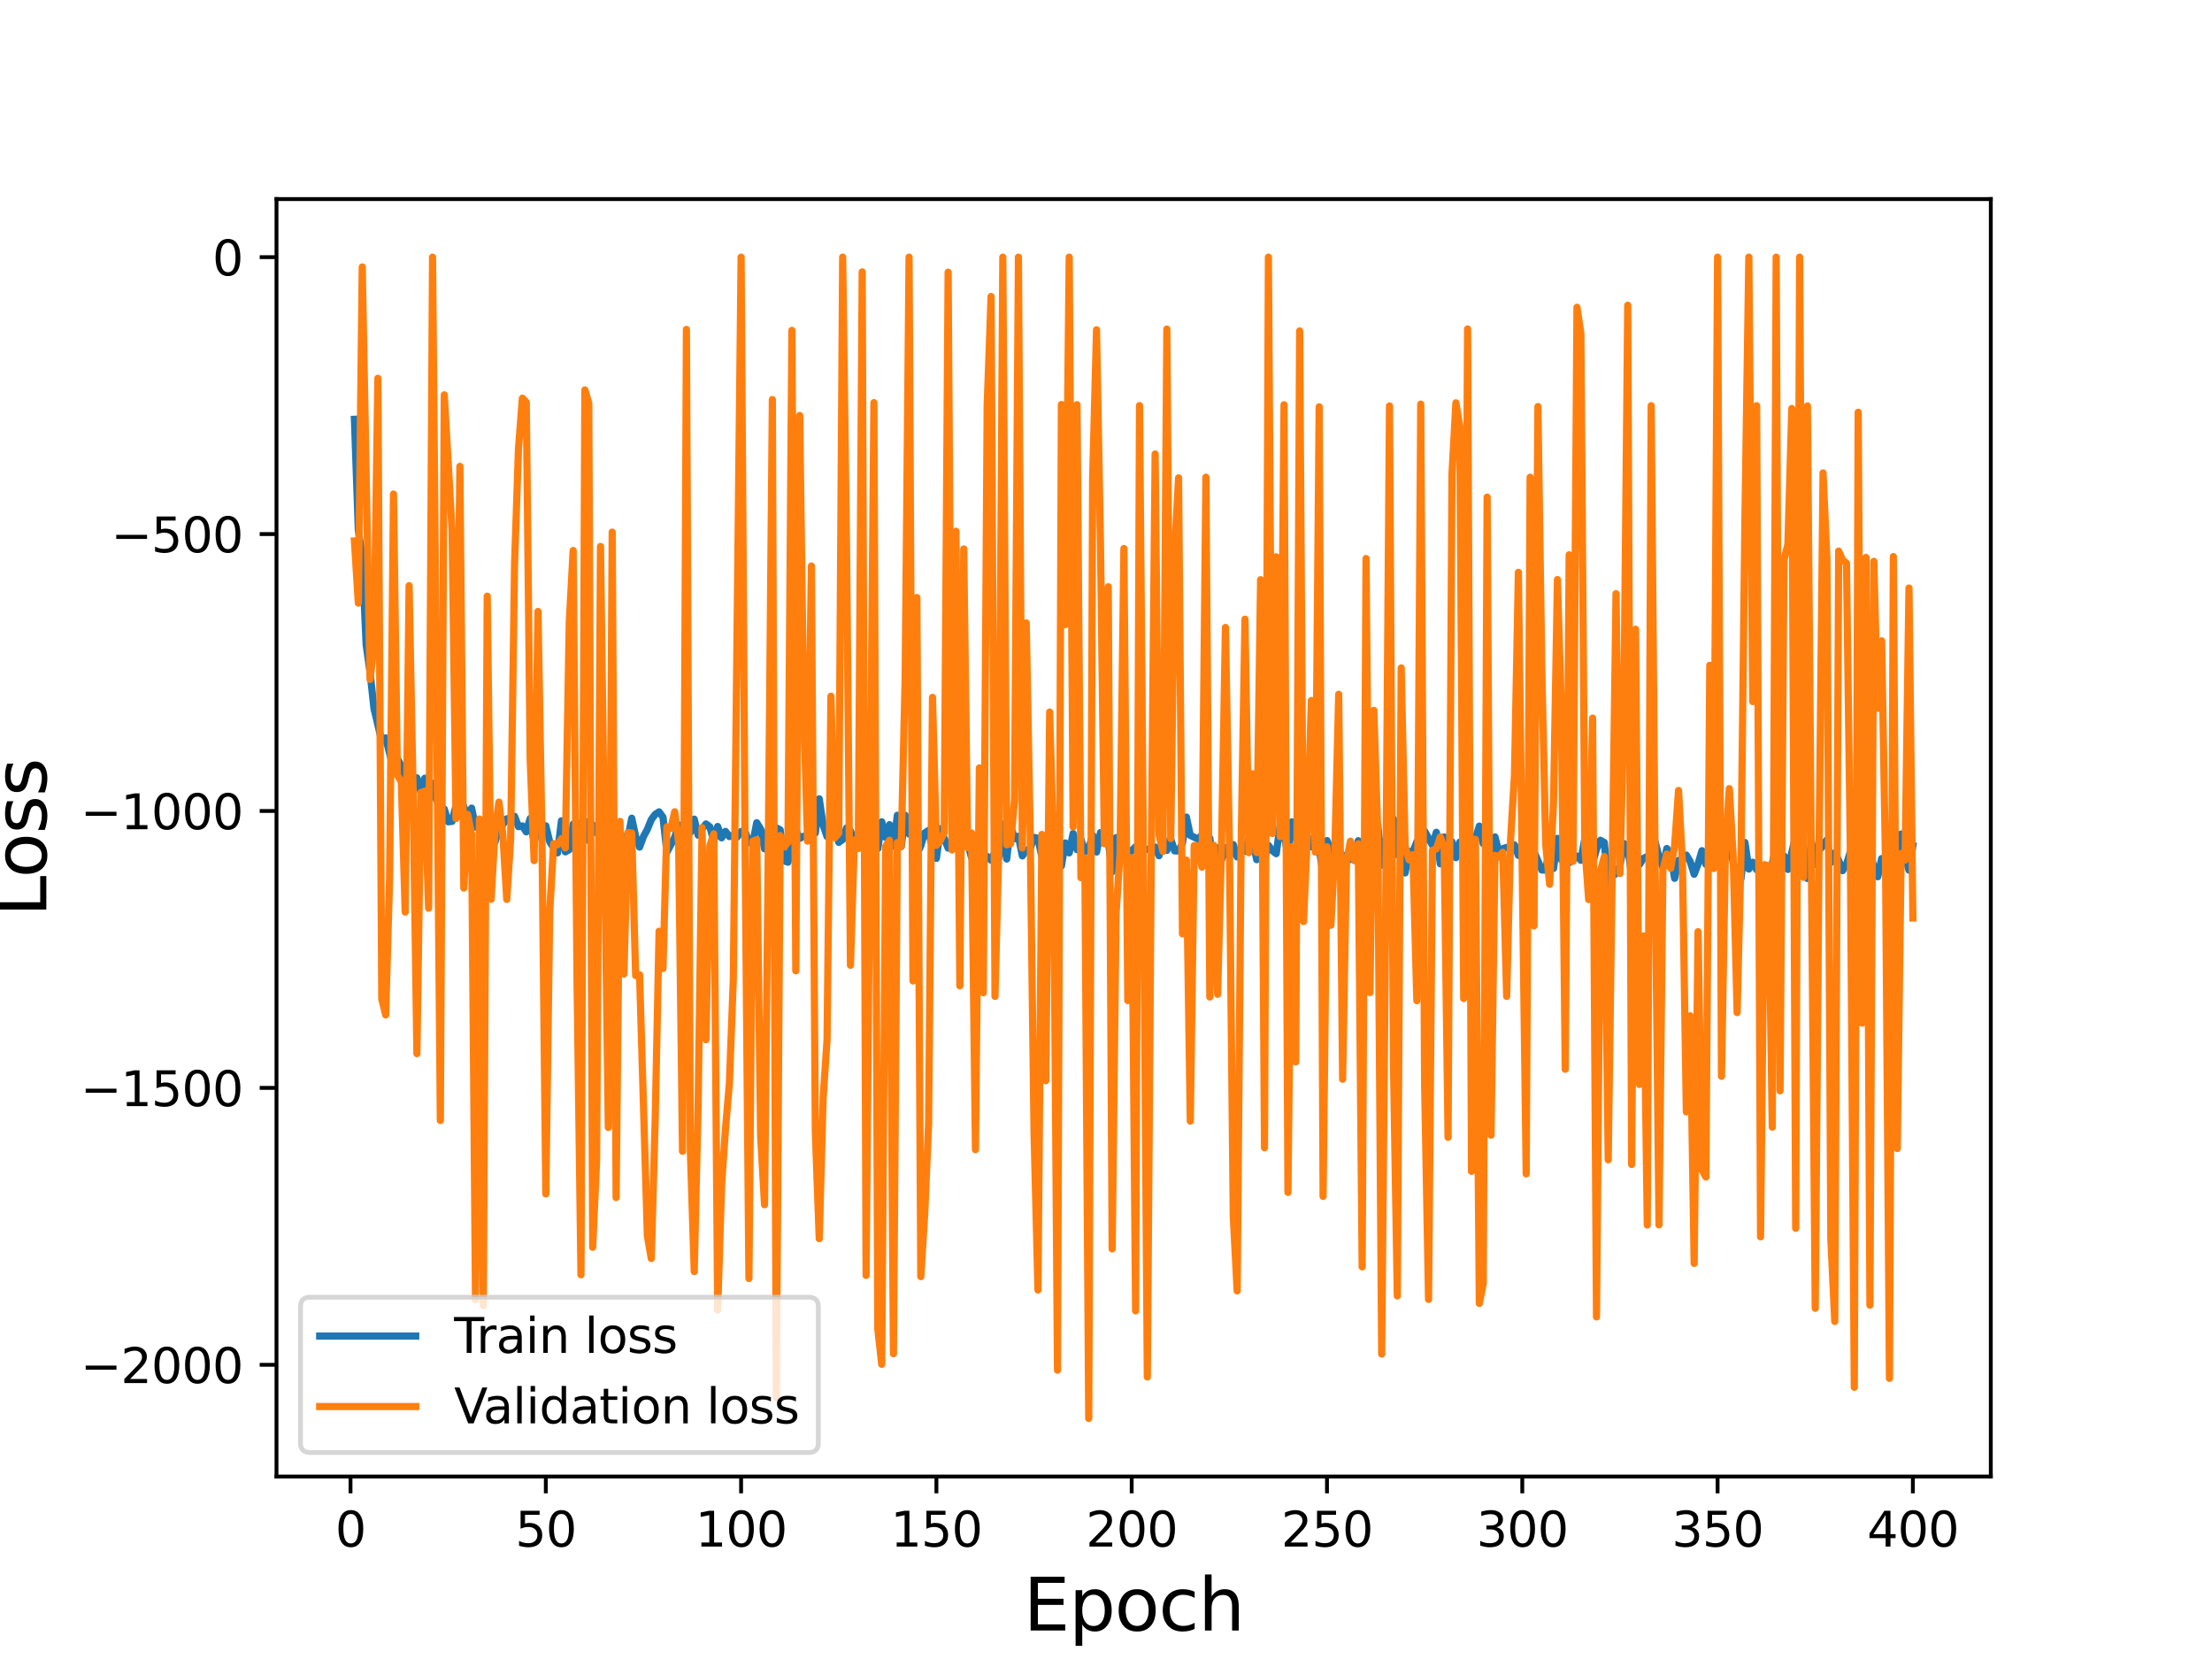 <?xml version="1.0" encoding="utf-8" standalone="no"?>
<!DOCTYPE svg PUBLIC "-//W3C//DTD SVG 1.1//EN"
  "http://www.w3.org/Graphics/SVG/1.1/DTD/svg11.dtd">
<svg height="345.6pt" version="1.1" viewBox="0 0 460.8 345.6" width="460.8pt" xmlns="http://www.w3.org/2000/svg" xmlns:xlink="http://www.w3.org/1999/xlink">
 <defs>
  <style type="text/css">*{stroke-linecap:butt;stroke-linejoin:round;}</style>
 </defs>
 <g id="figure_1">
  <g id="patch_1">
   <path d="M 0 345.6 
L 460.8 345.6 
L 460.8 0 
L 0 0 
z
" style="fill:#ffffff;"/>
  </g>
  <g id="axes_1">
   <g id="patch_2">
    <path d="M 57.6 307.584 
L 414.72 307.584 
L 414.72 41.472 
L 57.6 41.472 
z
" style="fill:#ffffff;"/>
   </g>
   <g id="matplotlib.axis_1">
    <g id="xtick_1">
     <g id="line2d_1">
      <defs>
       <path d="M 0 0 
L 0 3.5 
" id="m13e61c61d8" style="stroke:#000000;stroke-width:0.8;"/>
      </defs>
      <g>
       <use style="stroke:#000000;stroke-width:0.8;" x="73.019" xlink:href="#m13e61c61d8" y="307.584"/>
      </g>
     </g>
     <g id="text_1">
      <!-- 0 -->
      <g transform="translate(69.838 322.182)scale(0.1 -0.1)">
       <defs>
        <path d="M 2034 4250 
Q 1547 4250 1301 3770 
Q 1056 3291 1056 2328 
Q 1056 1369 1301 889 
Q 1547 409 2034 409 
Q 2525 409 2770 889 
Q 3016 1369 3016 2328 
Q 3016 3291 2770 3770 
Q 2525 4250 2034 4250 
z
M 2034 4750 
Q 2819 4750 3233 4129 
Q 3647 3509 3647 2328 
Q 3647 1150 3233 529 
Q 2819 -91 2034 -91 
Q 1250 -91 836 529 
Q 422 1150 422 2328 
Q 422 3509 836 4129 
Q 1250 4750 2034 4750 
z
" id="DejaVuSans-30" transform="scale(0.016)"/>
       </defs>
       <use xlink:href="#DejaVuSans-30"/>
      </g>
     </g>
    </g>
    <g id="xtick_2">
     <g id="line2d_2">
      <g>
       <use style="stroke:#000000;stroke-width:0.8;" x="113.703" xlink:href="#m13e61c61d8" y="307.584"/>
      </g>
     </g>
     <g id="text_2">
      <!-- 50 -->
      <g transform="translate(107.34 322.182)scale(0.1 -0.1)">
       <defs>
        <path d="M 691 4666 
L 3169 4666 
L 3169 4134 
L 1269 4134 
L 1269 2991 
Q 1406 3038 1543 3061 
Q 1681 3084 1819 3084 
Q 2600 3084 3056 2656 
Q 3513 2228 3513 1497 
Q 3513 744 3044 326 
Q 2575 -91 1722 -91 
Q 1428 -91 1123 -41 
Q 819 9 494 109 
L 494 744 
Q 775 591 1075 516 
Q 1375 441 1709 441 
Q 2250 441 2565 725 
Q 2881 1009 2881 1497 
Q 2881 1984 2565 2268 
Q 2250 2553 1709 2553 
Q 1456 2553 1204 2497 
Q 953 2441 691 2322 
L 691 4666 
z
" id="DejaVuSans-35" transform="scale(0.016)"/>
       </defs>
       <use xlink:href="#DejaVuSans-35"/>
       <use x="63.623" xlink:href="#DejaVuSans-30"/>
      </g>
     </g>
    </g>
    <g id="xtick_3">
     <g id="line2d_3">
      <g>
       <use style="stroke:#000000;stroke-width:0.8;" x="154.386" xlink:href="#m13e61c61d8" y="307.584"/>
      </g>
     </g>
     <g id="text_3">
      <!-- 100 -->
      <g transform="translate(144.842 322.182)scale(0.1 -0.1)">
       <defs>
        <path d="M 794 531 
L 1825 531 
L 1825 4091 
L 703 3866 
L 703 4441 
L 1819 4666 
L 2450 4666 
L 2450 531 
L 3481 531 
L 3481 0 
L 794 0 
L 794 531 
z
" id="DejaVuSans-31" transform="scale(0.016)"/>
       </defs>
       <use xlink:href="#DejaVuSans-31"/>
       <use x="63.623" xlink:href="#DejaVuSans-30"/>
       <use x="127.246" xlink:href="#DejaVuSans-30"/>
      </g>
     </g>
    </g>
    <g id="xtick_4">
     <g id="line2d_4">
      <g>
       <use style="stroke:#000000;stroke-width:0.8;" x="195.07" xlink:href="#m13e61c61d8" y="307.584"/>
      </g>
     </g>
     <g id="text_4">
      <!-- 150 -->
      <g transform="translate(185.526 322.182)scale(0.1 -0.1)">
       <use xlink:href="#DejaVuSans-31"/>
       <use x="63.623" xlink:href="#DejaVuSans-35"/>
       <use x="127.246" xlink:href="#DejaVuSans-30"/>
      </g>
     </g>
    </g>
    <g id="xtick_5">
     <g id="line2d_5">
      <g>
       <use style="stroke:#000000;stroke-width:0.8;" x="235.753" xlink:href="#m13e61c61d8" y="307.584"/>
      </g>
     </g>
     <g id="text_5">
      <!-- 200 -->
      <g transform="translate(226.209 322.182)scale(0.1 -0.1)">
       <defs>
        <path d="M 1228 531 
L 3431 531 
L 3431 0 
L 469 0 
L 469 531 
Q 828 903 1448 1529 
Q 2069 2156 2228 2338 
Q 2531 2678 2651 2914 
Q 2772 3150 2772 3378 
Q 2772 3750 2511 3984 
Q 2250 4219 1831 4219 
Q 1534 4219 1204 4116 
Q 875 4013 500 3803 
L 500 4441 
Q 881 4594 1212 4672 
Q 1544 4750 1819 4750 
Q 2544 4750 2975 4387 
Q 3406 4025 3406 3419 
Q 3406 3131 3298 2873 
Q 3191 2616 2906 2266 
Q 2828 2175 2409 1742 
Q 1991 1309 1228 531 
z
" id="DejaVuSans-32" transform="scale(0.016)"/>
       </defs>
       <use xlink:href="#DejaVuSans-32"/>
       <use x="63.623" xlink:href="#DejaVuSans-30"/>
       <use x="127.246" xlink:href="#DejaVuSans-30"/>
      </g>
     </g>
    </g>
    <g id="xtick_6">
     <g id="line2d_6">
      <g>
       <use style="stroke:#000000;stroke-width:0.8;" x="276.437" xlink:href="#m13e61c61d8" y="307.584"/>
      </g>
     </g>
     <g id="text_6">
      <!-- 250 -->
      <g transform="translate(266.893 322.182)scale(0.1 -0.1)">
       <use xlink:href="#DejaVuSans-32"/>
       <use x="63.623" xlink:href="#DejaVuSans-35"/>
       <use x="127.246" xlink:href="#DejaVuSans-30"/>
      </g>
     </g>
    </g>
    <g id="xtick_7">
     <g id="line2d_7">
      <g>
       <use style="stroke:#000000;stroke-width:0.8;" x="317.12" xlink:href="#m13e61c61d8" y="307.584"/>
      </g>
     </g>
     <g id="text_7">
      <!-- 300 -->
      <g transform="translate(307.576 322.182)scale(0.1 -0.1)">
       <defs>
        <path d="M 2597 2516 
Q 3050 2419 3304 2112 
Q 3559 1806 3559 1356 
Q 3559 666 3084 287 
Q 2609 -91 1734 -91 
Q 1441 -91 1130 -33 
Q 819 25 488 141 
L 488 750 
Q 750 597 1062 519 
Q 1375 441 1716 441 
Q 2309 441 2620 675 
Q 2931 909 2931 1356 
Q 2931 1769 2642 2001 
Q 2353 2234 1838 2234 
L 1294 2234 
L 1294 2753 
L 1863 2753 
Q 2328 2753 2575 2939 
Q 2822 3125 2822 3475 
Q 2822 3834 2567 4026 
Q 2313 4219 1838 4219 
Q 1578 4219 1281 4162 
Q 984 4106 628 3988 
L 628 4550 
Q 988 4650 1302 4700 
Q 1616 4750 1894 4750 
Q 2613 4750 3031 4423 
Q 3450 4097 3450 3541 
Q 3450 3153 3228 2886 
Q 3006 2619 2597 2516 
z
" id="DejaVuSans-33" transform="scale(0.016)"/>
       </defs>
       <use xlink:href="#DejaVuSans-33"/>
       <use x="63.623" xlink:href="#DejaVuSans-30"/>
       <use x="127.246" xlink:href="#DejaVuSans-30"/>
      </g>
     </g>
    </g>
    <g id="xtick_8">
     <g id="line2d_8">
      <g>
       <use style="stroke:#000000;stroke-width:0.8;" x="357.804" xlink:href="#m13e61c61d8" y="307.584"/>
      </g>
     </g>
     <g id="text_8">
      <!-- 350 -->
      <g transform="translate(348.26 322.182)scale(0.1 -0.1)">
       <use xlink:href="#DejaVuSans-33"/>
       <use x="63.623" xlink:href="#DejaVuSans-35"/>
       <use x="127.246" xlink:href="#DejaVuSans-30"/>
      </g>
     </g>
    </g>
    <g id="xtick_9">
     <g id="line2d_9">
      <g>
       <use style="stroke:#000000;stroke-width:0.8;" x="398.487" xlink:href="#m13e61c61d8" y="307.584"/>
      </g>
     </g>
     <g id="text_9">
      <!-- 400 -->
      <g transform="translate(388.944 322.182)scale(0.1 -0.1)">
       <defs>
        <path d="M 2419 4116 
L 825 1625 
L 2419 1625 
L 2419 4116 
z
M 2253 4666 
L 3047 4666 
L 3047 1625 
L 3713 1625 
L 3713 1100 
L 3047 1100 
L 3047 0 
L 2419 0 
L 2419 1100 
L 313 1100 
L 313 1709 
L 2253 4666 
z
" id="DejaVuSans-34" transform="scale(0.016)"/>
       </defs>
       <use xlink:href="#DejaVuSans-34"/>
       <use x="63.623" xlink:href="#DejaVuSans-30"/>
       <use x="127.246" xlink:href="#DejaVuSans-30"/>
      </g>
     </g>
    </g>
    <g id="text_10">
     <!-- Epoch -->
     <g transform="translate(213.194 339.66)scale(0.15 -0.15)">
      <defs>
       <path d="M 628 4666 
L 3578 4666 
L 3578 4134 
L 1259 4134 
L 1259 2753 
L 3481 2753 
L 3481 2222 
L 1259 2222 
L 1259 531 
L 3634 531 
L 3634 0 
L 628 0 
L 628 4666 
z
" id="DejaVuSans-45" transform="scale(0.016)"/>
       <path d="M 1159 525 
L 1159 -1331 
L 581 -1331 
L 581 3500 
L 1159 3500 
L 1159 2969 
Q 1341 3281 1617 3432 
Q 1894 3584 2278 3584 
Q 2916 3584 3314 3078 
Q 3713 2572 3713 1747 
Q 3713 922 3314 415 
Q 2916 -91 2278 -91 
Q 1894 -91 1617 61 
Q 1341 213 1159 525 
z
M 3116 1747 
Q 3116 2381 2855 2742 
Q 2594 3103 2138 3103 
Q 1681 3103 1420 2742 
Q 1159 2381 1159 1747 
Q 1159 1113 1420 752 
Q 1681 391 2138 391 
Q 2594 391 2855 752 
Q 3116 1113 3116 1747 
z
" id="DejaVuSans-70" transform="scale(0.016)"/>
       <path d="M 1959 3097 
Q 1497 3097 1228 2736 
Q 959 2375 959 1747 
Q 959 1119 1226 758 
Q 1494 397 1959 397 
Q 2419 397 2687 759 
Q 2956 1122 2956 1747 
Q 2956 2369 2687 2733 
Q 2419 3097 1959 3097 
z
M 1959 3584 
Q 2709 3584 3137 3096 
Q 3566 2609 3566 1747 
Q 3566 888 3137 398 
Q 2709 -91 1959 -91 
Q 1206 -91 779 398 
Q 353 888 353 1747 
Q 353 2609 779 3096 
Q 1206 3584 1959 3584 
z
" id="DejaVuSans-6f" transform="scale(0.016)"/>
       <path d="M 3122 3366 
L 3122 2828 
Q 2878 2963 2633 3030 
Q 2388 3097 2138 3097 
Q 1578 3097 1268 2742 
Q 959 2388 959 1747 
Q 959 1106 1268 751 
Q 1578 397 2138 397 
Q 2388 397 2633 464 
Q 2878 531 3122 666 
L 3122 134 
Q 2881 22 2623 -34 
Q 2366 -91 2075 -91 
Q 1284 -91 818 406 
Q 353 903 353 1747 
Q 353 2603 823 3093 
Q 1294 3584 2113 3584 
Q 2378 3584 2631 3529 
Q 2884 3475 3122 3366 
z
" id="DejaVuSans-63" transform="scale(0.016)"/>
       <path d="M 3513 2113 
L 3513 0 
L 2938 0 
L 2938 2094 
Q 2938 2591 2744 2837 
Q 2550 3084 2163 3084 
Q 1697 3084 1428 2787 
Q 1159 2491 1159 1978 
L 1159 0 
L 581 0 
L 581 4863 
L 1159 4863 
L 1159 2956 
Q 1366 3272 1645 3428 
Q 1925 3584 2291 3584 
Q 2894 3584 3203 3211 
Q 3513 2838 3513 2113 
z
" id="DejaVuSans-68" transform="scale(0.016)"/>
      </defs>
      <use xlink:href="#DejaVuSans-45"/>
      <use x="63.184" xlink:href="#DejaVuSans-70"/>
      <use x="126.66" xlink:href="#DejaVuSans-6f"/>
      <use x="187.842" xlink:href="#DejaVuSans-63"/>
      <use x="242.822" xlink:href="#DejaVuSans-68"/>
     </g>
    </g>
   </g>
   <g id="matplotlib.axis_2">
    <g id="ytick_1">
     <g id="line2d_10">
      <defs>
       <path d="M 0 0 
L -3.5 0 
" id="m13a632216a" style="stroke:#000000;stroke-width:0.8;"/>
      </defs>
      <g>
       <use style="stroke:#000000;stroke-width:0.8;" x="57.6" xlink:href="#m13a632216a" y="284.314"/>
      </g>
     </g>
     <g id="text_11">
      <!-- −2000 -->
      <g transform="translate(16.77 288.114)scale(0.1 -0.1)">
       <defs>
        <path d="M 678 2272 
L 4684 2272 
L 4684 1741 
L 678 1741 
L 678 2272 
z
" id="DejaVuSans-2212" transform="scale(0.016)"/>
       </defs>
       <use xlink:href="#DejaVuSans-2212"/>
       <use x="83.789" xlink:href="#DejaVuSans-32"/>
       <use x="147.412" xlink:href="#DejaVuSans-30"/>
       <use x="211.035" xlink:href="#DejaVuSans-30"/>
       <use x="274.658" xlink:href="#DejaVuSans-30"/>
      </g>
     </g>
    </g>
    <g id="ytick_2">
     <g id="line2d_11">
      <g>
       <use style="stroke:#000000;stroke-width:0.8;" x="57.6" xlink:href="#m13a632216a" y="226.628"/>
      </g>
     </g>
     <g id="text_12">
      <!-- −1500 -->
      <g transform="translate(16.77 230.427)scale(0.1 -0.1)">
       <use xlink:href="#DejaVuSans-2212"/>
       <use x="83.789" xlink:href="#DejaVuSans-31"/>
       <use x="147.412" xlink:href="#DejaVuSans-35"/>
       <use x="211.035" xlink:href="#DejaVuSans-30"/>
       <use x="274.658" xlink:href="#DejaVuSans-30"/>
      </g>
     </g>
    </g>
    <g id="ytick_3">
     <g id="line2d_12">
      <g>
       <use style="stroke:#000000;stroke-width:0.8;" x="57.6" xlink:href="#m13a632216a" y="168.941"/>
      </g>
     </g>
     <g id="text_13">
      <!-- −1000 -->
      <g transform="translate(16.77 172.74)scale(0.1 -0.1)">
       <use xlink:href="#DejaVuSans-2212"/>
       <use x="83.789" xlink:href="#DejaVuSans-31"/>
       <use x="147.412" xlink:href="#DejaVuSans-30"/>
       <use x="211.035" xlink:href="#DejaVuSans-30"/>
       <use x="274.658" xlink:href="#DejaVuSans-30"/>
      </g>
     </g>
    </g>
    <g id="ytick_4">
     <g id="line2d_13">
      <g>
       <use style="stroke:#000000;stroke-width:0.8;" x="57.6" xlink:href="#m13a632216a" y="111.255"/>
      </g>
     </g>
     <g id="text_14">
      <!-- −500 -->
      <g transform="translate(23.133 115.054)scale(0.1 -0.1)">
       <use xlink:href="#DejaVuSans-2212"/>
       <use x="83.789" xlink:href="#DejaVuSans-35"/>
       <use x="147.412" xlink:href="#DejaVuSans-30"/>
       <use x="211.035" xlink:href="#DejaVuSans-30"/>
      </g>
     </g>
    </g>
    <g id="ytick_5">
     <g id="line2d_14">
      <g>
       <use style="stroke:#000000;stroke-width:0.8;" x="57.6" xlink:href="#m13a632216a" y="53.568"/>
      </g>
     </g>
     <g id="text_15">
      <!-- 0 -->
      <g transform="translate(44.237 57.367)scale(0.1 -0.1)">
       <use xlink:href="#DejaVuSans-30"/>
      </g>
     </g>
    </g>
    <g id="text_16">
     <!-- Loss -->
     <g transform="translate(9.651 190.979)rotate(-90)scale(0.15 -0.15)">
      <defs>
       <path d="M 628 4666 
L 1259 4666 
L 1259 531 
L 3531 531 
L 3531 0 
L 628 0 
L 628 4666 
z
" id="DejaVuSans-4c" transform="scale(0.016)"/>
       <path d="M 2834 3397 
L 2834 2853 
Q 2591 2978 2328 3040 
Q 2066 3103 1784 3103 
Q 1356 3103 1142 2972 
Q 928 2841 928 2578 
Q 928 2378 1081 2264 
Q 1234 2150 1697 2047 
L 1894 2003 
Q 2506 1872 2764 1633 
Q 3022 1394 3022 966 
Q 3022 478 2636 193 
Q 2250 -91 1575 -91 
Q 1294 -91 989 -36 
Q 684 19 347 128 
L 347 722 
Q 666 556 975 473 
Q 1284 391 1588 391 
Q 1994 391 2212 530 
Q 2431 669 2431 922 
Q 2431 1156 2273 1281 
Q 2116 1406 1581 1522 
L 1381 1569 
Q 847 1681 609 1914 
Q 372 2147 372 2553 
Q 372 3047 722 3315 
Q 1072 3584 1716 3584 
Q 2034 3584 2315 3537 
Q 2597 3491 2834 3397 
z
" id="DejaVuSans-73" transform="scale(0.016)"/>
      </defs>
      <use xlink:href="#DejaVuSans-4c"/>
      <use x="53.963" xlink:href="#DejaVuSans-6f"/>
      <use x="115.145" xlink:href="#DejaVuSans-73"/>
      <use x="167.244" xlink:href="#DejaVuSans-73"/>
     </g>
    </g>
   </g>
   <g id="line2d_15">
    <path clip-path="url(#pb445a86547)" d="M 73.833 87.349 
L 74.646 110.384 
L 75.46 116.252 
L 76.274 134.269 
L 77.087 140.052 
L 77.901 147.566 
L 79.528 154.412 
L 80.342 153.717 
L 81.969 160.088 
L 82.783 158.016 
L 83.597 159.581 
L 84.41 163.624 
L 85.224 164.078 
L 86.038 163.226 
L 86.851 162.042 
L 87.665 164.994 
L 88.479 162.122 
L 89.292 162.941 
L 90.106 163.15 
L 90.92 166.631 
L 91.733 168.014 
L 92.547 168.532 
L 93.361 171.195 
L 94.174 171.113 
L 94.988 167.819 
L 95.802 165.857 
L 97.429 170.194 
L 98.243 168.345 
L 99.057 172.26 
L 99.87 172.56 
L 100.684 170.918 
L 101.498 174.654 
L 102.311 175.205 
L 103.125 175.412 
L 103.939 172.459 
L 104.752 171.756 
L 105.566 170.583 
L 106.38 170.379 
L 107.193 170.04 
L 108.007 172.21 
L 108.821 172.052 
L 109.634 173.29 
L 110.448 170.498 
L 111.262 175.486 
L 112.075 172.296 
L 112.889 174.012 
L 113.703 172.027 
L 114.516 175.374 
L 115.33 176.631 
L 116.144 177.668 
L 116.957 170.985 
L 117.771 177.458 
L 118.585 176.997 
L 119.398 171.681 
L 120.212 171.383 
L 121.026 172.461 
L 121.839 171.036 
L 122.653 175.103 
L 123.467 171.834 
L 124.28 173.542 
L 125.908 171.814 
L 126.721 175.309 
L 127.535 172.377 
L 128.349 172.185 
L 129.162 174.776 
L 129.976 174.27 
L 130.79 174.634 
L 131.603 170.446 
L 132.417 174.259 
L 133.231 176.466 
L 134.044 174.277 
L 134.858 172.756 
L 135.672 170.745 
L 136.485 169.645 
L 137.299 169.121 
L 138.113 170.243 
L 138.926 177.544 
L 140.554 174.43 
L 141.367 171.837 
L 142.181 174.331 
L 142.995 168.92 
L 143.808 173.446 
L 144.622 170.646 
L 145.436 173.987 
L 146.249 172.676 
L 147.063 171.645 
L 147.877 172.253 
L 148.69 175.23 
L 149.504 172.173 
L 150.318 174.541 
L 151.131 173.197 
L 151.945 174.269 
L 152.759 173.958 
L 153.572 174.367 
L 154.386 173.21 
L 155.2 173.148 
L 156.013 175.545 
L 156.827 175.515 
L 157.641 171.385 
L 158.454 172.714 
L 159.268 176.834 
L 160.082 172.824 
L 160.895 176.296 
L 161.709 172.437 
L 162.523 172.869 
L 163.336 179.343 
L 164.15 179.607 
L 164.964 175.392 
L 165.777 172.822 
L 166.591 174.669 
L 167.405 174.202 
L 168.219 174.482 
L 169.032 173.208 
L 169.846 173.555 
L 170.66 166.404 
L 171.473 171.895 
L 172.287 174.27 
L 173.101 172.804 
L 173.914 172.022 
L 174.728 175.48 
L 175.542 174.882 
L 176.355 172.478 
L 177.169 173.091 
L 177.983 175.16 
L 178.796 175.775 
L 179.61 170.507 
L 180.424 168.937 
L 181.237 171.179 
L 182.051 174.317 
L 182.865 176.785 
L 183.678 171.184 
L 184.492 174.452 
L 185.306 171.796 
L 186.119 176.317 
L 186.933 169.84 
L 187.747 176.345 
L 188.56 169.826 
L 189.374 173.745 
L 190.188 172.669 
L 191.001 177.979 
L 191.815 176.217 
L 192.629 173.525 
L 193.442 172.996 
L 194.256 176.688 
L 195.07 178.826 
L 195.883 172.633 
L 197.511 176.679 
L 198.324 176.71 
L 199.138 174.512 
L 199.952 176.862 
L 200.765 175.151 
L 201.579 175.729 
L 202.393 178.658 
L 203.206 177.043 
L 204.02 173.51 
L 204.834 178.787 
L 205.647 178.406 
L 206.461 179.199 
L 207.275 177.421 
L 208.088 178.7 
L 208.902 171.647 
L 209.716 178.952 
L 210.529 171.902 
L 211.343 174.721 
L 212.157 174.2 
L 212.97 178.299 
L 213.784 177.094 
L 214.598 176.791 
L 215.411 174.437 
L 216.225 174.639 
L 217.039 178.524 
L 217.852 175.046 
L 218.666 179.472 
L 219.48 174.303 
L 220.293 180.094 
L 221.107 180.419 
L 221.921 175.597 
L 222.734 177.67 
L 223.548 173.628 
L 224.362 177.002 
L 225.175 174.808 
L 225.989 177.483 
L 226.803 176.73 
L 227.616 173.991 
L 228.43 177.496 
L 229.244 173.439 
L 230.057 175.395 
L 230.871 175.164 
L 231.685 181.622 
L 232.498 174.488 
L 233.312 177.534 
L 234.126 175.443 
L 234.939 178.491 
L 235.753 177.203 
L 236.567 176.409 
L 237.381 176.517 
L 238.194 177.092 
L 239.822 176.781 
L 240.635 176.448 
L 241.449 178.262 
L 242.263 174.603 
L 243.076 177.157 
L 243.89 174.804 
L 244.704 177.255 
L 245.517 177.275 
L 246.331 175.663 
L 247.145 170.205 
L 247.958 174.026 
L 249.586 174.796 
L 250.399 173.908 
L 251.213 176.397 
L 252.027 174.587 
L 252.84 180.502 
L 253.654 176.618 
L 254.468 179.135 
L 255.281 176.568 
L 256.095 178.417 
L 256.909 175.938 
L 257.722 178.511 
L 258.536 176.747 
L 259.35 177.345 
L 260.163 174.68 
L 260.977 175.085 
L 261.791 179.087 
L 262.604 177.17 
L 263.418 178.886 
L 264.232 176.101 
L 265.045 177.216 
L 265.859 177.837 
L 266.673 171.862 
L 267.486 173.627 
L 268.3 178.326 
L 269.114 171.203 
L 269.927 174.582 
L 270.741 173.539 
L 271.555 177.83 
L 272.368 174.239 
L 273.182 176.419 
L 273.996 174.51 
L 274.809 176.774 
L 275.623 181.973 
L 276.437 175.107 
L 278.064 179.153 
L 278.878 175.953 
L 279.691 180.842 
L 280.505 178.066 
L 281.319 179.058 
L 282.132 178.552 
L 282.946 175.136 
L 283.76 177.898 
L 284.573 179.495 
L 285.387 175.225 
L 286.201 176.159 
L 287.014 171.822 
L 287.828 180.237 
L 288.642 175.135 
L 289.455 177.312 
L 290.269 170.596 
L 291.083 178.099 
L 291.896 177.694 
L 292.71 181.852 
L 293.524 177.349 
L 294.337 177.396 
L 295.151 175.352 
L 295.965 179.663 
L 296.778 173.14 
L 298.406 176.086 
L 299.219 173.384 
L 300.033 179.95 
L 300.847 174.344 
L 301.66 179.74 
L 302.474 175.354 
L 303.288 178.669 
L 304.101 175.426 
L 304.915 178.822 
L 305.729 174.734 
L 306.543 178.761 
L 307.356 174.737 
L 308.17 172.093 
L 308.984 175.76 
L 309.797 175.149 
L 310.611 178.482 
L 311.425 174.336 
L 312.238 177.476 
L 313.052 176.793 
L 313.866 176.542 
L 314.679 176.74 
L 315.493 176.015 
L 316.307 178.195 
L 317.12 177.564 
L 317.934 178.552 
L 318.748 174.278 
L 319.561 177.407 
L 321.189 181.236 
L 322.002 181.259 
L 322.816 176.468 
L 323.63 180.914 
L 324.443 174.641 
L 325.257 179.096 
L 326.071 176.889 
L 326.884 179.72 
L 327.698 178.753 
L 328.512 178.333 
L 329.325 179.219 
L 330.139 174.731 
L 330.953 175.792 
L 331.766 179.807 
L 332.58 176.901 
L 333.394 175.04 
L 334.207 175.509 
L 335.021 184.274 
L 335.835 182.68 
L 336.648 181.906 
L 337.462 180.316 
L 338.276 175.704 
L 339.089 176.812 
L 339.903 182.173 
L 340.717 179.319 
L 341.53 180.104 
L 342.344 178.82 
L 343.158 178.425 
L 343.971 179.24 
L 344.785 175.336 
L 345.599 178.474 
L 346.412 180.704 
L 347.226 176.758 
L 348.04 178.11 
L 348.853 182.975 
L 349.667 179.217 
L 350.481 178.997 
L 351.294 178.129 
L 352.108 179.493 
L 352.922 182.124 
L 353.735 179.986 
L 354.549 177.214 
L 355.363 180.048 
L 356.176 179.236 
L 356.99 177.235 
L 357.804 172.007 
L 358.617 179.951 
L 360.245 174.643 
L 361.058 179.822 
L 361.872 182.064 
L 362.686 183.045 
L 363.499 175.501 
L 364.313 181.041 
L 365.127 179.621 
L 365.94 181.166 
L 366.754 181.693 
L 367.568 183.135 
L 368.381 181.363 
L 369.195 179.931 
L 370.009 176.256 
L 370.822 178.699 
L 371.636 178.298 
L 372.45 181.116 
L 374.077 174.039 
L 374.891 182.076 
L 375.704 180.821 
L 376.518 183.005 
L 377.332 175.106 
L 378.146 180.078 
L 378.959 177.276 
L 379.773 175.953 
L 380.587 174.959 
L 381.4 179.68 
L 382.214 177.667 
L 383.028 179.226 
L 383.841 181.375 
L 384.655 180.042 
L 385.469 177.387 
L 386.282 182.436 
L 387.096 177.584 
L 388.723 179.002 
L 389.537 177.208 
L 390.351 180.609 
L 391.164 182.645 
L 391.978 178.863 
L 392.792 178.755 
L 393.605 180.585 
L 394.419 179.322 
L 395.233 179.283 
L 396.046 173.738 
L 396.86 178.554 
L 397.674 181.275 
L 398.487 176.186 
L 398.487 176.186 
" style="fill:none;stroke:#1f77b4;stroke-linecap:square;stroke-width:1.5;"/>
   </g>
   <g id="line2d_16">
    <path clip-path="url(#pb445a86547)" d="M 73.833 112.687 
L 74.646 125.636 
L 75.46 55.614 
L 77.087 141.545 
L 77.901 134.508 
L 78.715 78.813 
L 79.528 208.077 
L 80.342 211.425 
L 81.156 183.101 
L 81.969 102.921 
L 82.783 161.47 
L 83.597 162.834 
L 84.41 190 
L 85.224 122.006 
L 86.038 163.901 
L 86.851 219.499 
L 87.665 165.097 
L 88.479 164.834 
L 89.292 189.201 
L 90.106 53.568 
L 91.733 233.417 
L 92.547 82.258 
L 94.174 110.455 
L 94.988 170.519 
L 95.802 97.156 
L 96.616 185 
L 97.429 169.67 
L 98.243 173.789 
L 99.057 270.733 
L 99.87 170.608 
L 100.684 271.938 
L 101.498 124.196 
L 102.311 187.338 
L 103.125 173.002 
L 103.939 167.091 
L 104.752 173.92 
L 105.566 187.362 
L 106.38 174.745 
L 107.193 117.546 
L 108.007 93.484 
L 108.821 82.954 
L 109.634 83.798 
L 110.448 158.328 
L 111.262 179.289 
L 112.075 127.372 
L 112.889 173.493 
L 113.703 248.719 
L 114.516 189.936 
L 115.33 175.746 
L 116.144 175.972 
L 116.957 174.721 
L 117.771 176.631 
L 118.585 129.703 
L 119.398 114.675 
L 120.212 204.644 
L 121.026 265.564 
L 121.839 81.228 
L 122.653 83.973 
L 123.467 259.832 
L 124.28 241.903 
L 125.094 113.841 
L 126.721 234.866 
L 127.535 110.844 
L 128.349 249.475 
L 129.162 171.109 
L 129.976 202.906 
L 130.79 173.464 
L 131.603 173.537 
L 132.417 203.232 
L 133.231 203.047 
L 134.858 257.432 
L 135.672 262.171 
L 136.485 233.399 
L 137.299 193.993 
L 138.113 201.76 
L 138.926 172.24 
L 139.74 172.599 
L 140.554 169.109 
L 141.367 175.541 
L 142.181 239.832 
L 142.995 68.623 
L 143.808 239.562 
L 144.622 264.886 
L 145.436 229.941 
L 146.249 172.422 
L 147.063 216.596 
L 147.877 176.169 
L 148.69 173.701 
L 149.504 272.919 
L 150.318 246.957 
L 151.131 235.17 
L 151.945 225.664 
L 152.759 204.088 
L 154.386 53.568 
L 155.2 174.925 
L 156.013 266.333 
L 156.827 175.22 
L 157.641 174.923 
L 158.454 236.739 
L 159.268 250.97 
L 160.082 173.181 
L 160.895 83.232 
L 161.709 291.159 
L 162.523 174.074 
L 163.336 176.418 
L 164.15 175.462 
L 164.964 68.825 
L 165.777 202.23 
L 166.591 86.556 
L 167.405 146.593 
L 168.219 175.221 
L 169.032 117.909 
L 169.846 235.689 
L 170.66 258.038 
L 171.473 228.785 
L 172.287 216.626 
L 173.101 145.033 
L 173.914 174.519 
L 174.728 173.583 
L 175.542 53.568 
L 176.355 113.95 
L 177.169 201.083 
L 177.983 174.992 
L 178.796 176.772 
L 179.61 56.642 
L 180.424 265.688 
L 182.051 83.877 
L 182.865 276.887 
L 183.678 284.207 
L 184.492 176.312 
L 185.306 175.046 
L 186.119 282.01 
L 186.933 175.533 
L 187.747 176.297 
L 188.56 141.087 
L 189.374 53.568 
L 190.188 204.352 
L 191.001 124.479 
L 191.815 265.949 
L 192.629 253.008 
L 193.442 234.154 
L 194.256 145.272 
L 195.07 176.093 
L 195.883 175.098 
L 196.697 173.377 
L 197.511 56.7 
L 198.324 177.056 
L 199.138 110.656 
L 199.952 205.372 
L 200.765 114.361 
L 201.579 176.606 
L 202.393 173.513 
L 203.206 239.506 
L 204.02 159.971 
L 204.834 206.804 
L 205.647 84.39 
L 206.461 61.769 
L 207.275 207.562 
L 208.088 175.839 
L 208.902 53.568 
L 209.716 175.98 
L 210.529 175.76 
L 211.343 166.632 
L 212.157 53.568 
L 212.97 176.635 
L 213.784 129.77 
L 214.598 173.007 
L 215.411 236.062 
L 216.225 268.734 
L 217.039 173.832 
L 217.852 225.134 
L 218.666 148.336 
L 219.48 177.216 
L 220.293 285.435 
L 221.107 84.262 
L 221.921 130.123 
L 222.734 53.568 
L 223.548 172.27 
L 224.362 84.305 
L 225.175 182.838 
L 225.989 178.717 
L 226.803 295.488 
L 227.616 99.614 
L 228.43 68.704 
L 229.244 112.98 
L 230.057 175.774 
L 230.871 122.231 
L 231.685 260.172 
L 232.498 190.339 
L 233.312 177.883 
L 234.126 114.264 
L 234.939 208.44 
L 235.753 178.654 
L 236.567 273.079 
L 237.381 84.494 
L 238.194 177.504 
L 239.008 286.856 
L 239.822 179.057 
L 240.635 94.572 
L 241.449 173.947 
L 242.263 177.374 
L 243.076 68.554 
L 243.89 174.686 
L 244.704 114.871 
L 245.517 99.546 
L 246.331 194.542 
L 247.145 179.174 
L 247.958 233.542 
L 248.772 176.148 
L 249.586 176.196 
L 250.399 180.65 
L 251.213 99.411 
L 252.027 207.696 
L 252.84 176.073 
L 253.654 207.127 
L 254.468 176.358 
L 255.281 130.702 
L 256.095 175.347 
L 256.909 253.29 
L 257.722 268.919 
L 258.536 176.814 
L 259.35 128.99 
L 260.163 177.633 
L 260.977 161.201 
L 261.791 177.6 
L 262.604 120.761 
L 263.418 239.1 
L 264.232 53.568 
L 265.045 173.636 
L 265.859 115.997 
L 266.673 174.278 
L 267.486 84.313 
L 268.3 248.398 
L 269.114 176.397 
L 269.927 221.211 
L 270.741 68.939 
L 271.555 191.982 
L 272.368 173.352 
L 273.182 145.93 
L 273.996 177.508 
L 274.809 84.755 
L 275.623 249.23 
L 276.437 176.409 
L 277.25 192.749 
L 278.064 177.351 
L 278.878 144.634 
L 279.691 224.824 
L 280.505 179.452 
L 281.319 175.236 
L 282.132 179.296 
L 282.946 175.782 
L 283.76 263.914 
L 284.573 116.348 
L 285.387 206.768 
L 286.201 147.979 
L 287.014 173.417 
L 287.828 282.071 
L 288.642 192.096 
L 289.455 84.571 
L 290.269 220.873 
L 291.083 269.965 
L 291.896 139.149 
L 292.71 176.251 
L 293.524 179.11 
L 294.337 178.061 
L 295.151 208.471 
L 295.965 84.184 
L 296.778 226.206 
L 297.592 270.69 
L 298.406 177.126 
L 299.219 176.825 
L 300.033 174.352 
L 300.847 176.563 
L 301.66 236.928 
L 302.474 98.751 
L 303.288 83.919 
L 304.101 88.824 
L 304.915 208.012 
L 305.729 68.531 
L 306.543 244.023 
L 307.356 174.842 
L 308.17 271.53 
L 308.984 267.42 
L 309.797 103.561 
L 310.611 236.475 
L 311.425 178.201 
L 312.238 178.52 
L 313.052 177.544 
L 313.866 207.571 
L 314.679 174.959 
L 315.493 161.435 
L 316.307 119.227 
L 317.934 244.549 
L 318.748 99.423 
L 319.561 192.894 
L 320.375 84.693 
L 321.189 139.5 
L 322.002 175.901 
L 322.816 184.222 
L 323.63 166.989 
L 324.443 120.731 
L 325.257 147.88 
L 326.071 222.743 
L 326.884 115.578 
L 327.698 179.444 
L 328.512 64.017 
L 329.325 69.445 
L 330.139 176.229 
L 330.953 187.399 
L 331.766 149.593 
L 332.58 274.338 
L 333.394 181.519 
L 334.207 178.43 
L 335.021 241.618 
L 336.648 123.676 
L 337.462 181.974 
L 338.276 148.697 
L 339.089 63.591 
L 339.903 242.587 
L 340.717 131.075 
L 341.53 225.917 
L 342.344 194.977 
L 343.158 255.191 
L 343.971 84.516 
L 344.785 179.291 
L 345.599 255.167 
L 346.412 181.205 
L 347.226 177.932 
L 348.04 180.894 
L 348.853 176.137 
L 349.667 164.67 
L 350.481 179.68 
L 351.294 231.637 
L 352.108 211.612 
L 352.922 263.187 
L 353.735 194.089 
L 354.549 243.63 
L 355.363 245.194 
L 356.176 138.59 
L 356.99 180.923 
L 357.804 53.568 
L 358.617 224.214 
L 359.431 177.248 
L 360.245 164.282 
L 361.058 178.583 
L 361.872 210.944 
L 362.686 178.063 
L 363.499 108.133 
L 364.313 53.568 
L 365.127 146.157 
L 365.94 84.514 
L 366.754 257.65 
L 367.568 180.129 
L 368.381 180.331 
L 369.195 234.808 
L 370.009 53.568 
L 370.822 227.234 
L 371.636 116.585 
L 372.45 113.395 
L 373.263 85.1 
L 374.077 255.882 
L 374.891 53.568 
L 375.704 182.755 
L 376.518 84.563 
L 378.146 272.546 
L 378.959 175.454 
L 379.773 98.517 
L 380.587 116.442 
L 381.4 258.177 
L 382.214 275.278 
L 383.028 114.795 
L 383.841 116.662 
L 384.655 117.332 
L 385.469 178.241 
L 386.282 288.999 
L 387.096 85.878 
L 387.91 213.127 
L 388.723 116.124 
L 389.537 271.883 
L 390.351 116.939 
L 391.164 147.56 
L 391.978 133.489 
L 392.792 179.961 
L 393.605 287.135 
L 394.419 115.94 
L 395.233 239.267 
L 396.046 177.786 
L 396.86 179.173 
L 397.674 122.494 
L 398.487 191.241 
L 398.487 191.241 
" style="fill:none;stroke:#ff7f0e;stroke-linecap:square;stroke-width:1.5;"/>
   </g>
   <g id="patch_3">
    <path d="M 57.6 307.584 
L 57.6 41.472 
" style="fill:none;stroke:#000000;stroke-linecap:square;stroke-linejoin:miter;stroke-width:0.8;"/>
   </g>
   <g id="patch_4">
    <path d="M 414.72 307.584 
L 414.72 41.472 
" style="fill:none;stroke:#000000;stroke-linecap:square;stroke-linejoin:miter;stroke-width:0.8;"/>
   </g>
   <g id="patch_5">
    <path d="M 57.6 307.584 
L 414.72 307.584 
" style="fill:none;stroke:#000000;stroke-linecap:square;stroke-linejoin:miter;stroke-width:0.8;"/>
   </g>
   <g id="patch_6">
    <path d="M 57.6 41.472 
L 414.72 41.472 
" style="fill:none;stroke:#000000;stroke-linecap:square;stroke-linejoin:miter;stroke-width:0.8;"/>
   </g>
   <g id="legend_1">
    <g id="patch_7">
     <path d="M 64.6 302.584 
L 168.475 302.584 
Q 170.475 302.584 170.475 300.584 
L 170.475 272.228 
Q 170.475 270.228 168.475 270.228 
L 64.6 270.228 
Q 62.6 270.228 62.6 272.228 
L 62.6 300.584 
Q 62.6 302.584 64.6 302.584 
z
" style="fill:#ffffff;opacity:0.8;stroke:#cccccc;stroke-linejoin:miter;"/>
    </g>
    <g id="line2d_17">
     <path d="M 66.6 278.326 
L 86.6 278.326 
" style="fill:none;stroke:#1f77b4;stroke-linecap:square;stroke-width:1.5;"/>
    </g>
    <g id="line2d_18"/>
    <g id="text_17">
     <!-- Train loss -->
     <g transform="translate(94.6 281.826)scale(0.1 -0.1)">
      <defs>
       <path d="M -19 4666 
L 3928 4666 
L 3928 4134 
L 2272 4134 
L 2272 0 
L 1638 0 
L 1638 4134 
L -19 4134 
L -19 4666 
z
" id="DejaVuSans-54" transform="scale(0.016)"/>
       <path d="M 2631 2963 
Q 2534 3019 2420 3045 
Q 2306 3072 2169 3072 
Q 1681 3072 1420 2755 
Q 1159 2438 1159 1844 
L 1159 0 
L 581 0 
L 581 3500 
L 1159 3500 
L 1159 2956 
Q 1341 3275 1631 3429 
Q 1922 3584 2338 3584 
Q 2397 3584 2469 3576 
Q 2541 3569 2628 3553 
L 2631 2963 
z
" id="DejaVuSans-72" transform="scale(0.016)"/>
       <path d="M 2194 1759 
Q 1497 1759 1228 1600 
Q 959 1441 959 1056 
Q 959 750 1161 570 
Q 1363 391 1709 391 
Q 2188 391 2477 730 
Q 2766 1069 2766 1631 
L 2766 1759 
L 2194 1759 
z
M 3341 1997 
L 3341 0 
L 2766 0 
L 2766 531 
Q 2569 213 2275 61 
Q 1981 -91 1556 -91 
Q 1019 -91 701 211 
Q 384 513 384 1019 
Q 384 1609 779 1909 
Q 1175 2209 1959 2209 
L 2766 2209 
L 2766 2266 
Q 2766 2663 2505 2880 
Q 2244 3097 1772 3097 
Q 1472 3097 1187 3025 
Q 903 2953 641 2809 
L 641 3341 
Q 956 3463 1253 3523 
Q 1550 3584 1831 3584 
Q 2591 3584 2966 3190 
Q 3341 2797 3341 1997 
z
" id="DejaVuSans-61" transform="scale(0.016)"/>
       <path d="M 603 3500 
L 1178 3500 
L 1178 0 
L 603 0 
L 603 3500 
z
M 603 4863 
L 1178 4863 
L 1178 4134 
L 603 4134 
L 603 4863 
z
" id="DejaVuSans-69" transform="scale(0.016)"/>
       <path d="M 3513 2113 
L 3513 0 
L 2938 0 
L 2938 2094 
Q 2938 2591 2744 2837 
Q 2550 3084 2163 3084 
Q 1697 3084 1428 2787 
Q 1159 2491 1159 1978 
L 1159 0 
L 581 0 
L 581 3500 
L 1159 3500 
L 1159 2956 
Q 1366 3272 1645 3428 
Q 1925 3584 2291 3584 
Q 2894 3584 3203 3211 
Q 3513 2838 3513 2113 
z
" id="DejaVuSans-6e" transform="scale(0.016)"/>
       <path id="DejaVuSans-20" transform="scale(0.016)"/>
       <path d="M 603 4863 
L 1178 4863 
L 1178 0 
L 603 0 
L 603 4863 
z
" id="DejaVuSans-6c" transform="scale(0.016)"/>
      </defs>
      <use xlink:href="#DejaVuSans-54"/>
      <use x="46.334" xlink:href="#DejaVuSans-72"/>
      <use x="87.447" xlink:href="#DejaVuSans-61"/>
      <use x="148.727" xlink:href="#DejaVuSans-69"/>
      <use x="176.51" xlink:href="#DejaVuSans-6e"/>
      <use x="239.889" xlink:href="#DejaVuSans-20"/>
      <use x="271.676" xlink:href="#DejaVuSans-6c"/>
      <use x="299.459" xlink:href="#DejaVuSans-6f"/>
      <use x="360.641" xlink:href="#DejaVuSans-73"/>
      <use x="412.74" xlink:href="#DejaVuSans-73"/>
     </g>
    </g>
    <g id="line2d_19">
     <path d="M 66.6 293.004 
L 86.6 293.004 
" style="fill:none;stroke:#ff7f0e;stroke-linecap:square;stroke-width:1.5;"/>
    </g>
    <g id="line2d_20"/>
    <g id="text_18">
     <!-- Validation loss -->
     <g transform="translate(94.6 296.504)scale(0.1 -0.1)">
      <defs>
       <path d="M 1831 0 
L 50 4666 
L 709 4666 
L 2188 738 
L 3669 4666 
L 4325 4666 
L 2547 0 
L 1831 0 
z
" id="DejaVuSans-56" transform="scale(0.016)"/>
       <path d="M 2906 2969 
L 2906 4863 
L 3481 4863 
L 3481 0 
L 2906 0 
L 2906 525 
Q 2725 213 2448 61 
Q 2172 -91 1784 -91 
Q 1150 -91 751 415 
Q 353 922 353 1747 
Q 353 2572 751 3078 
Q 1150 3584 1784 3584 
Q 2172 3584 2448 3432 
Q 2725 3281 2906 2969 
z
M 947 1747 
Q 947 1113 1208 752 
Q 1469 391 1925 391 
Q 2381 391 2643 752 
Q 2906 1113 2906 1747 
Q 2906 2381 2643 2742 
Q 2381 3103 1925 3103 
Q 1469 3103 1208 2742 
Q 947 2381 947 1747 
z
" id="DejaVuSans-64" transform="scale(0.016)"/>
       <path d="M 1172 4494 
L 1172 3500 
L 2356 3500 
L 2356 3053 
L 1172 3053 
L 1172 1153 
Q 1172 725 1289 603 
Q 1406 481 1766 481 
L 2356 481 
L 2356 0 
L 1766 0 
Q 1100 0 847 248 
Q 594 497 594 1153 
L 594 3053 
L 172 3053 
L 172 3500 
L 594 3500 
L 594 4494 
L 1172 4494 
z
" id="DejaVuSans-74" transform="scale(0.016)"/>
      </defs>
      <use xlink:href="#DejaVuSans-56"/>
      <use x="60.658" xlink:href="#DejaVuSans-61"/>
      <use x="121.938" xlink:href="#DejaVuSans-6c"/>
      <use x="149.721" xlink:href="#DejaVuSans-69"/>
      <use x="177.504" xlink:href="#DejaVuSans-64"/>
      <use x="240.98" xlink:href="#DejaVuSans-61"/>
      <use x="302.26" xlink:href="#DejaVuSans-74"/>
      <use x="341.469" xlink:href="#DejaVuSans-69"/>
      <use x="369.252" xlink:href="#DejaVuSans-6f"/>
      <use x="430.434" xlink:href="#DejaVuSans-6e"/>
      <use x="493.812" xlink:href="#DejaVuSans-20"/>
      <use x="525.6" xlink:href="#DejaVuSans-6c"/>
      <use x="553.383" xlink:href="#DejaVuSans-6f"/>
      <use x="614.564" xlink:href="#DejaVuSans-73"/>
      <use x="666.664" xlink:href="#DejaVuSans-73"/>
     </g>
    </g>
   </g>
  </g>
 </g>
 <defs>
  <clipPath id="pb445a86547">
   <rect height="266.112" width="357.12" x="57.6" y="41.472"/>
  </clipPath>
 </defs>
</svg>
